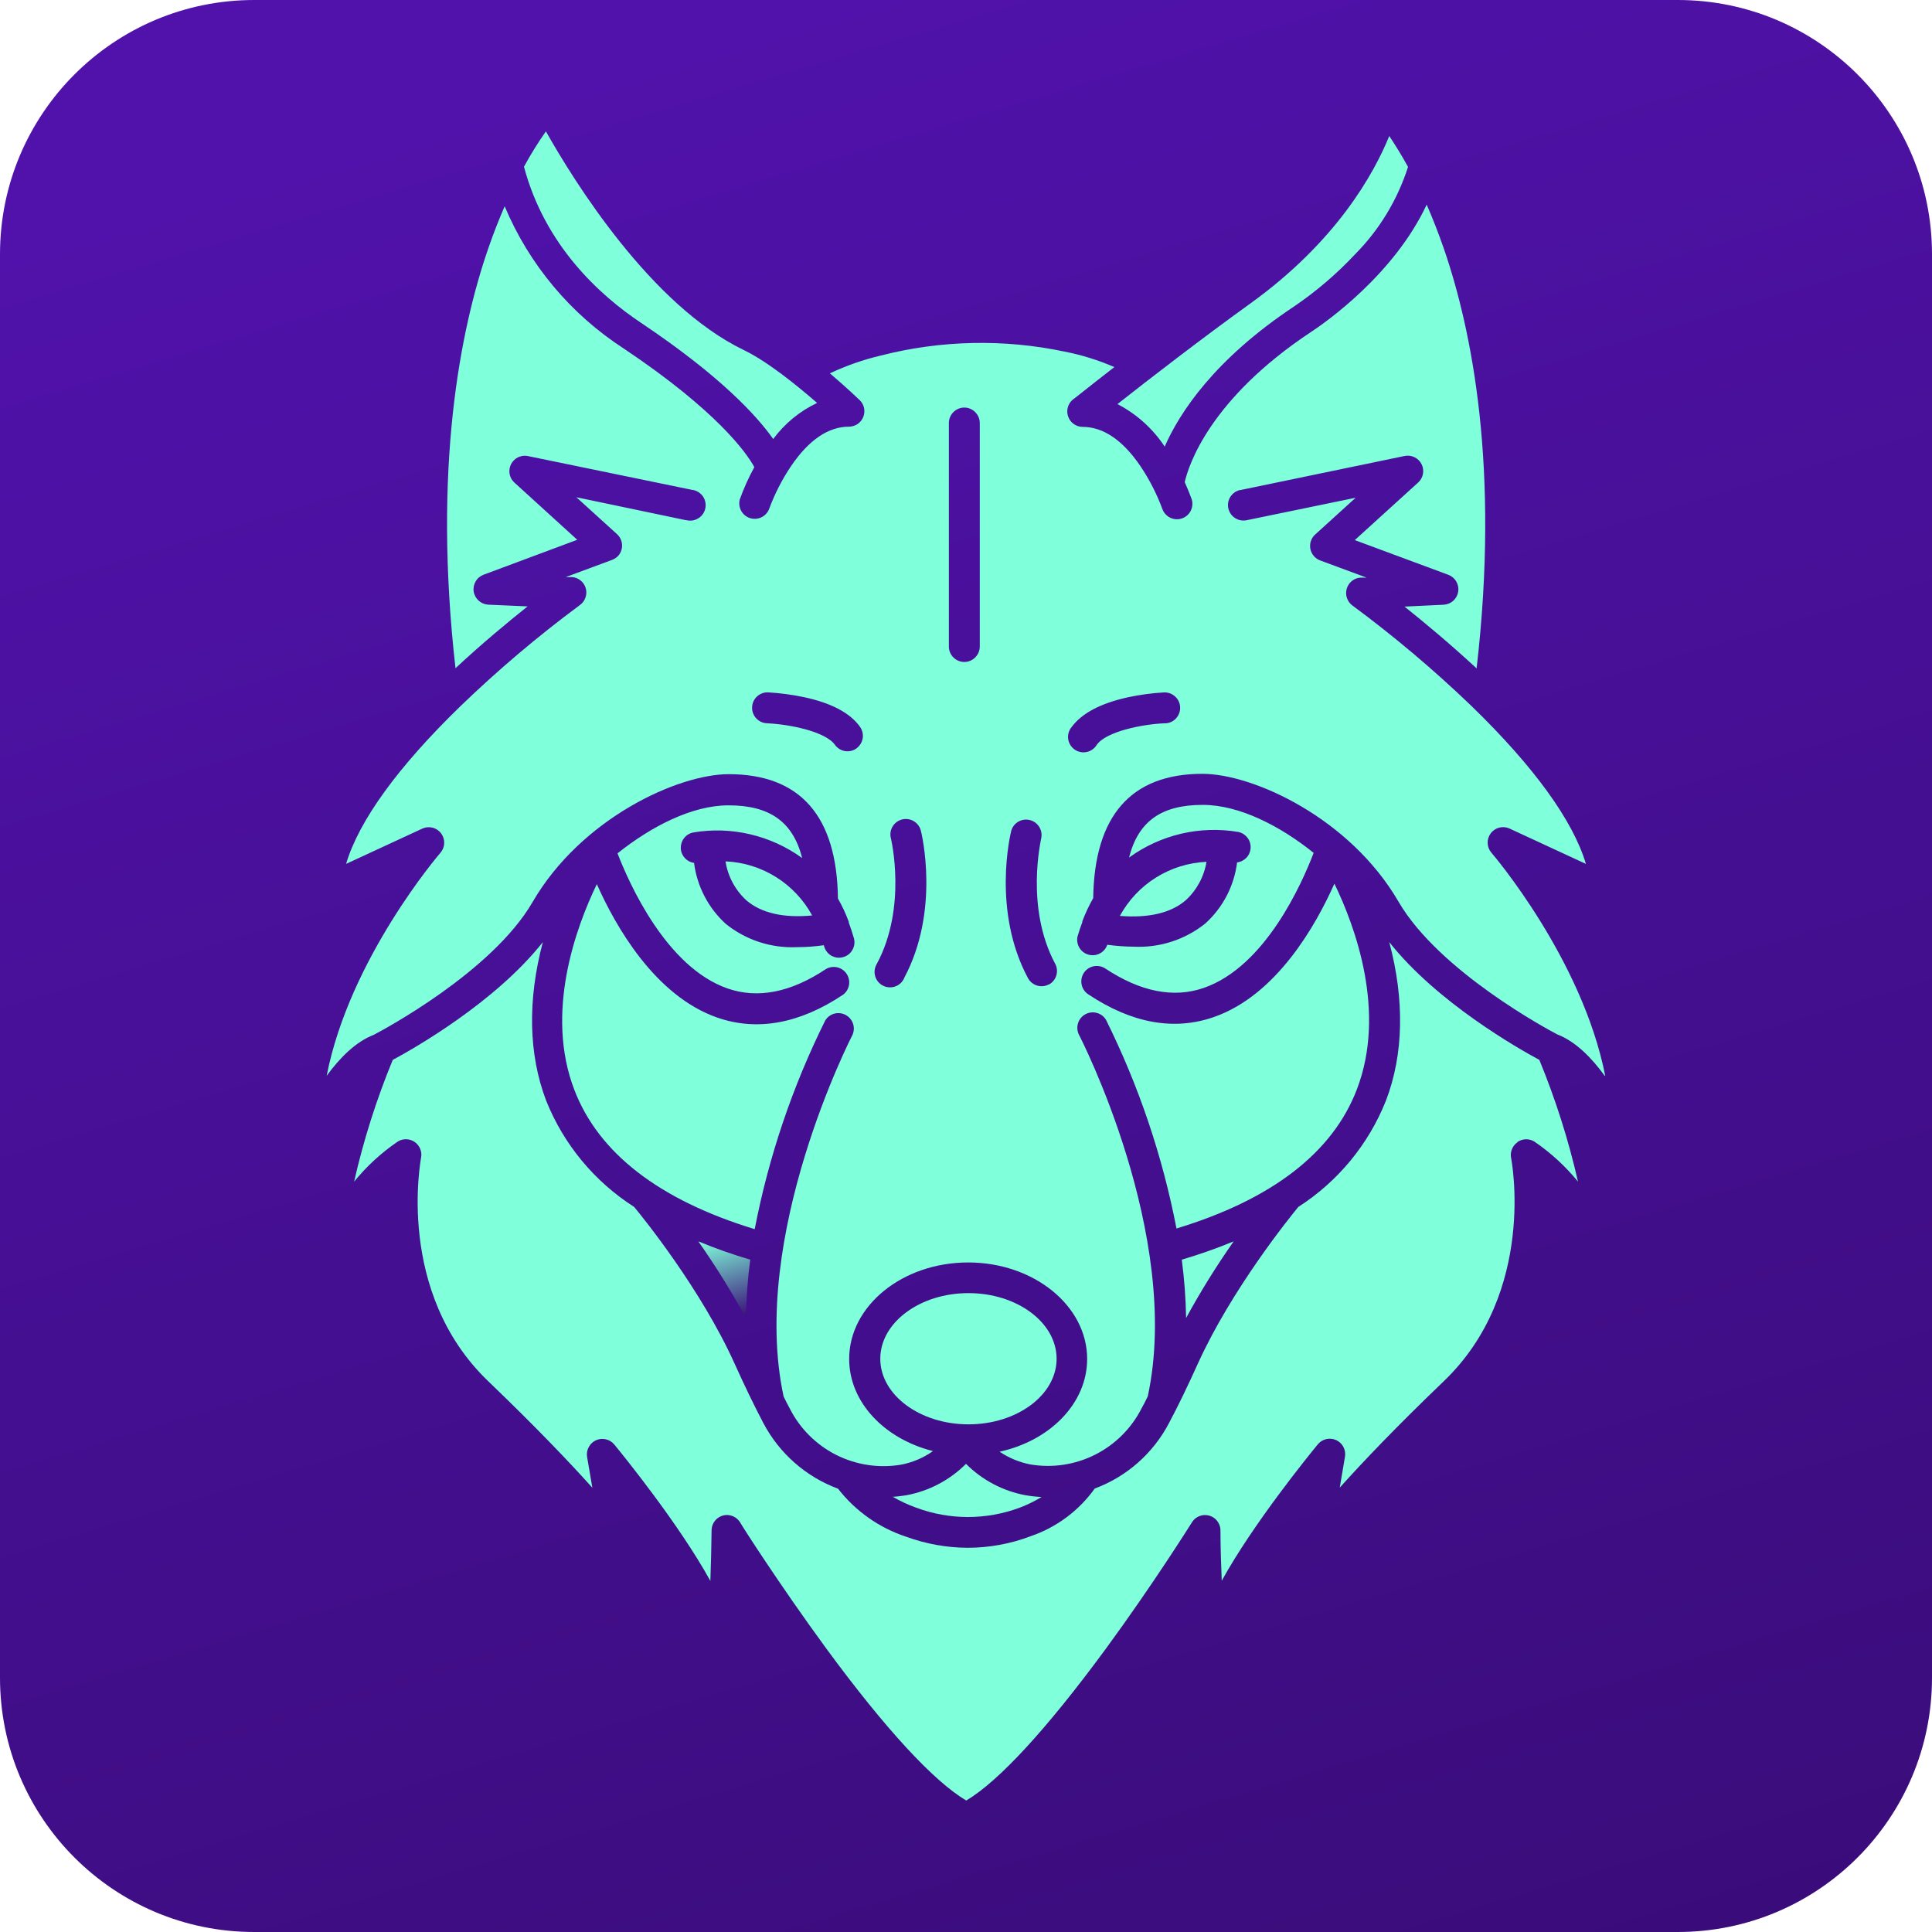 <svg width="38" height="38" viewBox="0 0 38 38" fill="none" xmlns="http://www.w3.org/2000/svg">
<g clip-path="url(#clip0_11_2820)">
<path d="M33 0H5C2.239 0 0 2.239 0 5V33C0 35.761 2.239 38 5 38H33C35.761 38 38 35.761 38 33V5C38 2.239 35.761 0 33 0Z" fill="url(#paint0_linear_11_2820)"/>
<path d="M14.756 24.776C14.409 24.674 14.069 24.554 13.735 24.416C14.075 24.9 14.388 25.404 14.671 25.924C14.677 25.54 14.706 25.157 14.756 24.776Z" fill="url(#paint1_linear_11_2820)"/>
<path d="M23.244 24.776C23.294 25.157 23.323 25.54 23.329 25.924C23.612 25.404 23.925 24.9 24.265 24.416C23.931 24.554 23.59 24.674 23.244 24.776Z" fill="url(#paint2_linear_11_2820)"/>
<path d="M20.782 26.725C20.782 26.013 20.005 25.434 19.049 25.434C18.093 25.434 17.314 26.013 17.314 26.725C17.314 27.436 18.093 28.015 19.049 28.015C20.005 28.015 20.782 27.436 20.782 26.725Z" fill="url(#paint3_linear_11_2820)"/>
<path d="M17.553 29.436C17.701 29.523 17.858 29.596 18.02 29.654C18.676 29.899 19.4 29.899 20.056 29.654C20.206 29.597 20.35 29.527 20.487 29.444C20.38 29.439 20.274 29.427 20.169 29.409C19.726 29.327 19.318 29.111 19 28.792C18.682 29.111 18.274 29.326 17.831 29.409C17.738 29.424 17.647 29.435 17.553 29.442V29.436Z" fill="url(#paint4_linear_11_2820)"/>
<path d="M29.844 22.464C29.892 22.43 29.949 22.41 30.008 22.408C30.067 22.406 30.126 22.421 30.177 22.452C30.5 22.672 30.79 22.938 31.037 23.241C30.851 22.423 30.596 21.622 30.277 20.847C29.859 20.622 28.26 19.714 27.325 18.53C27.629 19.669 27.608 20.74 27.26 21.648C26.918 22.508 26.315 23.239 25.536 23.739C25.352 23.963 24.22 25.367 23.56 26.822C23.361 27.263 23.171 27.655 22.995 27.986C22.684 28.583 22.163 29.043 21.532 29.278C21.22 29.714 20.78 30.042 20.272 30.215C19.877 30.365 19.458 30.442 19.035 30.443C18.62 30.441 18.209 30.367 17.819 30.224C17.29 30.049 16.825 29.721 16.483 29.281C15.85 29.046 15.327 28.585 15.013 27.988C14.838 27.655 14.648 27.263 14.449 26.822C13.793 25.367 12.659 23.963 12.473 23.739C11.692 23.24 11.086 22.509 10.742 21.648C10.395 20.736 10.374 19.672 10.677 18.53C9.742 19.714 8.143 20.622 7.725 20.847C7.405 21.622 7.151 22.423 6.965 23.241C7.212 22.938 7.502 22.672 7.825 22.452C7.859 22.431 7.897 22.417 7.936 22.411C7.976 22.405 8.016 22.407 8.055 22.416C8.094 22.426 8.13 22.443 8.163 22.466C8.195 22.49 8.222 22.52 8.243 22.554C8.283 22.62 8.297 22.698 8.281 22.774C8.281 22.799 7.767 25.408 9.606 27.17C10.544 28.07 11.209 28.769 11.651 29.262L11.547 28.654C11.537 28.588 11.548 28.52 11.58 28.462C11.611 28.403 11.661 28.356 11.722 28.328C11.782 28.301 11.85 28.294 11.915 28.309C11.98 28.323 12.038 28.359 12.081 28.41C12.242 28.606 13.355 29.973 13.972 31.095C13.984 30.776 13.992 30.427 13.996 30.102C13.996 30.021 14.028 29.944 14.085 29.887C14.142 29.83 14.22 29.798 14.3 29.798C14.351 29.799 14.402 29.812 14.446 29.837C14.491 29.862 14.528 29.898 14.556 29.941C14.556 29.953 15.316 31.146 16.253 32.426C17.413 34.004 18.36 35.032 19.005 35.414C19.648 35.032 20.593 34.004 21.751 32.428C22.691 31.146 23.437 29.953 23.445 29.941C23.487 29.873 23.555 29.825 23.634 29.807C23.712 29.789 23.794 29.803 23.863 29.845C23.906 29.872 23.941 29.91 23.966 29.954C23.991 29.998 24.005 30.048 24.005 30.099C24.005 30.424 24.017 30.774 24.03 31.092C24.647 29.97 25.759 28.603 25.921 28.407C25.963 28.356 26.022 28.32 26.087 28.305C26.152 28.291 26.22 28.297 26.281 28.325C26.342 28.353 26.392 28.4 26.423 28.459C26.454 28.518 26.465 28.586 26.454 28.652L26.351 29.26C26.793 28.767 27.457 28.068 28.395 27.169C30.234 25.407 29.727 22.799 29.721 22.773C29.71 22.715 29.716 22.657 29.738 22.603C29.759 22.549 29.796 22.502 29.844 22.469V22.464Z" fill="url(#paint5_linear_11_2820)"/>
<path d="M24.589 5.972C23.651 6.647 22.586 7.469 21.979 7.948C22.355 8.143 22.675 8.431 22.908 8.784C23.201 8.117 23.882 7.071 25.452 6.028C25.888 5.732 26.29 5.388 26.65 5.004C27.129 4.521 27.487 3.931 27.694 3.283C27.558 3.035 27.431 2.835 27.325 2.675C27.024 3.415 26.287 4.75 24.589 5.972Z" fill="url(#paint6_linear_11_2820)"/>
<path d="M10.737 2.584C10.58 2.808 10.436 3.04 10.306 3.28C10.716 4.817 11.78 5.799 12.616 6.355C14.16 7.39 14.878 8.167 15.208 8.635C15.433 8.331 15.729 8.087 16.071 7.925C15.68 7.585 15.095 7.109 14.627 6.884C12.803 6.004 11.291 3.566 10.737 2.584Z" fill="url(#paint7_linear_11_2820)"/>
<path d="M14.683 17.711C14.977 17.96 15.41 18.059 15.974 18.006C15.806 17.697 15.56 17.436 15.262 17.25C14.963 17.063 14.621 16.957 14.27 16.942C14.316 17.238 14.462 17.509 14.683 17.711Z" fill="url(#paint8_linear_11_2820)"/>
<path d="M23.317 17.711C23.536 17.512 23.682 17.244 23.73 16.951C23.379 16.966 23.037 17.073 22.738 17.259C22.44 17.445 22.195 17.706 22.026 18.015C22.59 18.059 23.023 17.96 23.317 17.711Z" fill="url(#paint9_linear_11_2820)"/>
<path d="M31.573 21.16C31.117 18.853 29.356 16.796 29.334 16.772C29.289 16.719 29.263 16.653 29.26 16.584C29.258 16.514 29.279 16.446 29.321 16.391C29.362 16.335 29.422 16.295 29.489 16.278C29.556 16.261 29.627 16.267 29.69 16.296L31.193 16.992C30.94 16.142 30.174 15.081 28.941 13.885C28.204 13.177 27.422 12.517 26.6 11.909C26.549 11.872 26.512 11.82 26.492 11.761C26.472 11.701 26.471 11.637 26.489 11.577C26.507 11.517 26.543 11.464 26.592 11.425C26.641 11.386 26.701 11.364 26.764 11.361H26.878L25.966 11.023C25.891 10.995 25.829 10.938 25.796 10.865C25.762 10.792 25.759 10.708 25.787 10.632C25.803 10.587 25.831 10.546 25.867 10.514L26.664 9.79L24.515 10.233C24.437 10.248 24.357 10.232 24.291 10.189C24.224 10.145 24.178 10.078 24.16 10.001C24.143 9.924 24.156 9.843 24.197 9.776C24.239 9.708 24.304 9.66 24.381 9.64H24.391L27.629 8.968C27.694 8.955 27.762 8.964 27.822 8.993C27.881 9.022 27.93 9.069 27.96 9.129C27.99 9.188 28 9.256 27.988 9.321C27.976 9.386 27.943 9.446 27.893 9.491L26.647 10.623L28.491 11.307C28.555 11.332 28.61 11.379 28.644 11.439C28.679 11.499 28.692 11.569 28.681 11.638C28.67 11.707 28.636 11.769 28.585 11.816C28.533 11.862 28.467 11.89 28.398 11.894L27.625 11.931C28.006 12.235 28.512 12.655 29.043 13.146C29.499 9.205 28.951 6.496 28.4 4.894C28.289 4.574 28.175 4.286 28.061 4.025C27.421 5.393 26.085 6.334 25.781 6.533C23.788 7.855 23.375 9.161 23.302 9.483C23.388 9.675 23.435 9.81 23.443 9.831C23.463 9.906 23.453 9.985 23.417 10.053C23.381 10.121 23.32 10.172 23.247 10.197C23.174 10.222 23.094 10.218 23.024 10.186C22.953 10.154 22.898 10.097 22.868 10.026C22.757 9.724 22.611 9.437 22.432 9.17C22.083 8.656 21.698 8.396 21.292 8.396C21.23 8.396 21.169 8.376 21.118 8.339C21.068 8.303 21.029 8.252 21.009 8.193C20.988 8.134 20.986 8.07 21.003 8.01C21.02 7.95 21.055 7.896 21.104 7.857C21.111 7.857 21.437 7.592 21.918 7.22C21.605 7.084 21.277 6.982 20.941 6.916C19.747 6.664 18.511 6.69 17.328 6.992C16.982 7.074 16.645 7.191 16.323 7.343C16.653 7.624 16.889 7.851 16.91 7.871C16.953 7.913 16.983 7.967 16.995 8.026C17.007 8.085 17.002 8.146 16.979 8.202C16.957 8.258 16.918 8.306 16.868 8.34C16.818 8.373 16.759 8.392 16.699 8.392C16.293 8.392 15.91 8.652 15.56 9.166C15.381 9.432 15.235 9.719 15.124 10.02C15.094 10.09 15.039 10.147 14.969 10.178C14.899 10.209 14.82 10.213 14.748 10.189C14.675 10.165 14.614 10.114 14.578 10.047C14.541 9.979 14.531 9.901 14.549 9.827C14.628 9.607 14.724 9.393 14.837 9.188C14.685 8.909 14.107 8.086 12.271 6.857C11.225 6.181 10.408 5.205 9.926 4.057C9.818 4.308 9.707 4.584 9.602 4.891C9.05 6.492 8.512 9.201 8.959 13.143C9.489 12.649 9.996 12.231 10.377 11.927L9.603 11.893C9.533 11.889 9.467 11.862 9.415 11.815C9.363 11.768 9.328 11.705 9.317 11.636C9.306 11.567 9.32 11.496 9.355 11.436C9.39 11.375 9.445 11.329 9.511 11.304L11.354 10.617L10.108 9.483C10.062 9.438 10.032 9.379 10.022 9.315C10.012 9.252 10.023 9.186 10.052 9.129C10.082 9.072 10.128 9.025 10.186 8.996C10.244 8.967 10.309 8.957 10.373 8.968L13.607 9.634C13.649 9.638 13.689 9.651 13.726 9.672C13.762 9.693 13.794 9.721 13.819 9.754C13.844 9.788 13.862 9.826 13.871 9.867C13.881 9.908 13.882 9.951 13.874 9.992C13.867 10.033 13.85 10.072 13.827 10.107C13.803 10.142 13.773 10.171 13.737 10.193C13.702 10.216 13.662 10.23 13.62 10.237C13.579 10.243 13.537 10.241 13.496 10.23H13.485L11.336 9.78L12.133 10.503C12.193 10.556 12.23 10.632 12.235 10.712C12.24 10.792 12.213 10.871 12.16 10.932C12.126 10.967 12.085 10.995 12.04 11.012L11.128 11.35H11.242C11.306 11.353 11.367 11.375 11.417 11.415C11.467 11.454 11.504 11.509 11.521 11.57C11.539 11.632 11.536 11.697 11.514 11.757C11.493 11.817 11.453 11.869 11.4 11.905C10.577 12.515 9.794 13.178 9.056 13.89C7.825 15.085 7.059 16.144 6.807 16.992L8.31 16.296C8.373 16.268 8.444 16.262 8.51 16.28C8.577 16.297 8.636 16.337 8.677 16.392C8.718 16.448 8.739 16.515 8.737 16.584C8.735 16.653 8.709 16.719 8.664 16.772C8.643 16.796 6.875 18.853 6.425 21.16C6.68 20.81 6.995 20.49 7.351 20.354C7.521 20.265 9.676 19.119 10.474 17.744C11.427 16.101 13.329 15.227 14.334 15.227C15.737 15.227 16.462 16.05 16.481 17.673C16.565 17.819 16.636 17.971 16.694 18.129C16.694 18.135 16.694 18.14 16.694 18.146C16.728 18.237 16.759 18.33 16.788 18.43C16.802 18.469 16.808 18.51 16.806 18.552C16.803 18.593 16.792 18.633 16.773 18.67C16.755 18.707 16.729 18.74 16.697 18.767C16.665 18.793 16.628 18.813 16.588 18.824C16.549 18.836 16.507 18.84 16.466 18.835C16.425 18.83 16.385 18.816 16.349 18.796C16.314 18.775 16.282 18.747 16.258 18.713C16.233 18.68 16.216 18.642 16.206 18.602V18.591C16.032 18.616 15.857 18.629 15.682 18.629C15.174 18.654 14.674 18.492 14.277 18.173C13.932 17.86 13.71 17.434 13.651 16.972C13.581 16.962 13.516 16.928 13.469 16.875C13.421 16.823 13.393 16.755 13.39 16.684C13.388 16.613 13.41 16.543 13.453 16.487C13.496 16.43 13.557 16.391 13.627 16.375C14.001 16.311 14.383 16.322 14.753 16.409C15.122 16.495 15.471 16.654 15.778 16.877C15.595 16.159 15.135 15.84 14.329 15.84C13.609 15.84 12.809 16.256 12.146 16.784C12.37 17.366 13.101 19.02 14.308 19.441C14.904 19.649 15.554 19.52 16.244 19.061C16.311 19.021 16.391 19.009 16.466 19.026C16.542 19.043 16.608 19.089 16.652 19.154C16.695 19.218 16.712 19.297 16.699 19.373C16.686 19.45 16.644 19.519 16.582 19.565C15.724 20.137 14.891 20.287 14.106 20.014C12.877 19.584 12.102 18.208 11.739 17.39C11.33 18.237 10.711 19.917 11.298 21.44C11.777 22.684 12.97 23.604 14.844 24.176C15.119 22.751 15.586 21.371 16.231 20.072C16.271 20.006 16.334 19.958 16.408 19.938C16.483 19.917 16.561 19.926 16.63 19.961C16.698 19.997 16.75 20.056 16.776 20.129C16.802 20.201 16.799 20.281 16.769 20.351C16.749 20.391 14.732 24.317 15.413 27.469C15.454 27.553 15.495 27.632 15.536 27.708C15.735 28.1 16.055 28.418 16.447 28.616C16.84 28.814 17.285 28.881 17.719 28.809C17.946 28.766 18.162 28.675 18.351 28.541C17.396 28.302 16.702 27.58 16.702 26.729C16.702 25.682 17.752 24.831 19.043 24.831C20.333 24.831 21.383 25.682 21.383 26.729C21.383 27.602 20.652 28.337 19.661 28.553C19.845 28.677 20.052 28.763 20.269 28.804C20.703 28.877 21.148 28.809 21.541 28.611C21.933 28.413 22.252 28.095 22.452 27.703C22.493 27.628 22.534 27.552 22.575 27.465C23.258 24.308 21.241 20.386 21.219 20.347C21.186 20.276 21.18 20.195 21.205 20.121C21.229 20.047 21.281 19.985 21.35 19.948C21.419 19.911 21.499 19.902 21.574 19.923C21.65 19.944 21.714 19.992 21.754 20.059C22.399 21.359 22.865 22.739 23.14 24.163C25.018 23.592 26.211 22.672 26.688 21.427C27.273 19.9 26.655 18.225 26.246 17.38C25.883 18.197 25.109 19.573 23.878 20.003C23.093 20.278 22.26 20.128 21.403 19.556C21.336 19.512 21.289 19.442 21.274 19.363C21.258 19.284 21.274 19.202 21.319 19.134C21.363 19.067 21.433 19.021 21.512 19.005C21.591 18.989 21.673 19.005 21.741 19.05C22.431 19.506 23.083 19.638 23.679 19.43C24.895 19.008 25.615 17.357 25.838 16.775C25.18 16.246 24.376 15.831 23.656 15.831C22.85 15.831 22.39 16.148 22.207 16.867C22.514 16.644 22.862 16.485 23.232 16.398C23.601 16.312 23.984 16.3 24.358 16.364C24.428 16.379 24.491 16.419 24.535 16.476C24.579 16.532 24.601 16.603 24.598 16.675C24.595 16.746 24.567 16.815 24.518 16.868C24.469 16.92 24.403 16.954 24.332 16.963C24.274 17.425 24.053 17.851 23.707 18.164C23.31 18.482 22.81 18.645 22.301 18.62C22.127 18.619 21.952 18.606 21.779 18.582C21.754 18.655 21.702 18.717 21.633 18.753C21.565 18.789 21.485 18.798 21.41 18.777C21.335 18.757 21.271 18.709 21.231 18.642C21.191 18.576 21.177 18.497 21.193 18.421C21.222 18.322 21.254 18.228 21.288 18.137V18.121C21.347 17.964 21.419 17.811 21.502 17.665C21.525 16.044 22.247 15.22 23.65 15.22C24.654 15.22 26.556 16.095 27.509 17.738C28.307 19.106 30.462 20.259 30.633 20.347C30.988 20.483 31.303 20.803 31.558 21.154L31.573 21.16ZM16.845 14.721C16.779 14.768 16.698 14.786 16.619 14.773C16.54 14.759 16.469 14.715 16.422 14.65C16.237 14.388 15.527 14.245 15.085 14.226C15.045 14.224 15.005 14.215 14.969 14.198C14.933 14.181 14.9 14.157 14.873 14.128C14.846 14.099 14.825 14.064 14.811 14.027C14.797 13.989 14.791 13.949 14.793 13.909C14.794 13.87 14.804 13.83 14.82 13.794C14.837 13.758 14.861 13.725 14.89 13.698C14.92 13.671 14.954 13.65 14.992 13.636C15.029 13.622 15.069 13.616 15.109 13.618C15.345 13.632 15.581 13.663 15.813 13.712C16.352 13.827 16.725 14.025 16.916 14.297C16.962 14.363 16.981 14.444 16.968 14.523C16.954 14.602 16.91 14.673 16.845 14.72V14.721ZM17.784 19.239C17.767 19.277 17.743 19.311 17.712 19.34C17.681 19.368 17.645 19.39 17.606 19.403C17.567 19.417 17.525 19.422 17.483 19.419C17.442 19.416 17.401 19.405 17.364 19.385C17.327 19.366 17.295 19.339 17.268 19.306C17.242 19.274 17.223 19.236 17.212 19.196C17.201 19.156 17.199 19.114 17.205 19.072C17.211 19.031 17.225 18.991 17.247 18.956C17.846 17.84 17.526 16.503 17.523 16.489C17.502 16.411 17.514 16.328 17.555 16.258C17.596 16.189 17.663 16.138 17.741 16.118C17.82 16.098 17.903 16.11 17.972 16.151C18.042 16.192 18.092 16.259 18.112 16.337C18.128 16.401 18.494 17.912 17.782 19.239H17.784ZM19.271 12.716C19.271 12.797 19.238 12.874 19.181 12.931C19.125 12.988 19.047 13.02 18.967 13.02C18.886 13.02 18.809 12.988 18.752 12.931C18.695 12.874 18.663 12.797 18.663 12.716V8.32C18.663 8.24 18.695 8.163 18.752 8.106C18.809 8.049 18.886 8.016 18.967 8.016C19.047 8.016 19.125 8.049 19.181 8.106C19.238 8.163 19.271 8.24 19.271 8.32V12.716ZM20.629 19.362C20.559 19.4 20.476 19.408 20.399 19.385C20.322 19.362 20.257 19.309 20.219 19.239C19.508 17.912 19.874 16.401 19.891 16.337C19.913 16.262 19.964 16.198 20.033 16.159C20.101 16.121 20.182 16.11 20.258 16.13C20.334 16.149 20.4 16.198 20.441 16.265C20.482 16.332 20.496 16.412 20.479 16.489C20.479 16.51 20.158 17.843 20.754 18.956C20.792 19.027 20.8 19.11 20.776 19.187C20.753 19.264 20.7 19.328 20.629 19.366V19.362ZM22.909 14.226C22.467 14.244 21.757 14.388 21.572 14.65C21.55 14.686 21.522 14.717 21.487 14.741C21.453 14.766 21.415 14.783 21.373 14.791C21.332 14.8 21.29 14.8 21.249 14.791C21.208 14.783 21.169 14.766 21.135 14.742C21.101 14.717 21.072 14.686 21.05 14.65C21.029 14.614 21.015 14.574 21.009 14.533C21.004 14.491 21.007 14.449 21.019 14.409C21.031 14.368 21.051 14.331 21.078 14.299C21.28 14.027 21.648 13.832 22.192 13.713C22.424 13.664 22.659 13.632 22.896 13.619C22.976 13.616 23.055 13.645 23.114 13.7C23.174 13.754 23.209 13.83 23.212 13.911C23.215 13.992 23.186 14.07 23.131 14.13C23.077 14.189 23.001 14.224 22.92 14.227L22.909 14.226Z" fill="url(#paint10_linear_11_2820)"/>
</g>
<defs>
<linearGradient id="paint0_linear_11_2820" x1="13.072" y1="-0.796" x2="26.038" y2="42.504" gradientUnits="userSpaceOnUse">
<stop stop-color="#5112AC"/>
<stop offset="1" stop-color="#390C78"/>
</linearGradient>
<linearGradient id="paint1_linear_11_2820" x1="14.154" y1="24.288" x2="14.645" y2="25.928" gradientUnits="userSpaceOnUse">
<stop stop-color="#80FFDB"/>
<stop offset="1" stop-color="#390C78"/>
</linearGradient>
<linearGradient id="paint2_linear_11_2820" x1="182.027" y1="268.49" x2="186.531" y2="278.674" gradientUnits="userSpaceOnUse">
<stop stop-color="#80FFDB"/>
<stop offset="1" stop-color="#390C78"/>
</linearGradient>
<linearGradient id="paint3_linear_11_2820" x1="443.077" y1="457.539" x2="453.109" y2="502.55" gradientUnits="userSpaceOnUse">
<stop stop-color="#80FFDB"/>
<stop offset="1" stop-color="#390C78"/>
</linearGradient>
<linearGradient id="paint4_linear_11_2820" x1="381.144" y1="227.19" x2="382.008" y2="235.272" gradientUnits="userSpaceOnUse">
<stop stop-color="#80FFDB"/>
<stop offset="1" stop-color="#390C78"/>
</linearGradient>
<linearGradient id="paint5_linear_11_2820" x1="2705.46" y1="1864.98" x2="3138.53" y2="3926.97" gradientUnits="userSpaceOnUse">
<stop stop-color="#80FFDB"/>
<stop offset="1" stop-color="#390C78"/>
</linearGradient>
<linearGradient id="paint6_linear_11_2820" x1="933.153" y1="147.272" x2="988.98" y2="321.713" gradientUnits="userSpaceOnUse">
<stop stop-color="#80FFDB"/>
<stop offset="1" stop-color="#390C78"/>
</linearGradient>
<linearGradient id="paint7_linear_11_2820" x1="471.304" y1="88.57" x2="555.388" y2="356.154" gradientUnits="userSpaceOnUse">
<stop stop-color="#80FFDB"/>
<stop offset="1" stop-color="#390C78"/>
</linearGradient>
<linearGradient id="paint8_linear_11_2820" x1="181.305" y1="135.778" x2="183.343" y2="146.528" gradientUnits="userSpaceOnUse">
<stop stop-color="#80FFDB"/>
<stop offset="1" stop-color="#390C78"/>
</linearGradient>
<linearGradient id="paint9_linear_11_2820" x1="277.461" y1="138.268" x2="278.493" y2="143.759" gradientUnits="userSpaceOnUse">
<stop stop-color="#80FFDB"/>
<stop offset="1" stop-color="#390C78"/>
</linearGradient>
<linearGradient id="paint10_linear_11_2820" x1="2378.42" y1="450.642" x2="3623.51" y2="4664.75" gradientUnits="userSpaceOnUse">
<stop stop-color="#80FFDB"/>
<stop offset="1" stop-color="#390C78"/>
</linearGradient>
<clipPath id="clip0_11_2820">
<rect width="38" height="38" fill="white"/>
</clipPath>
</defs>
</svg>
